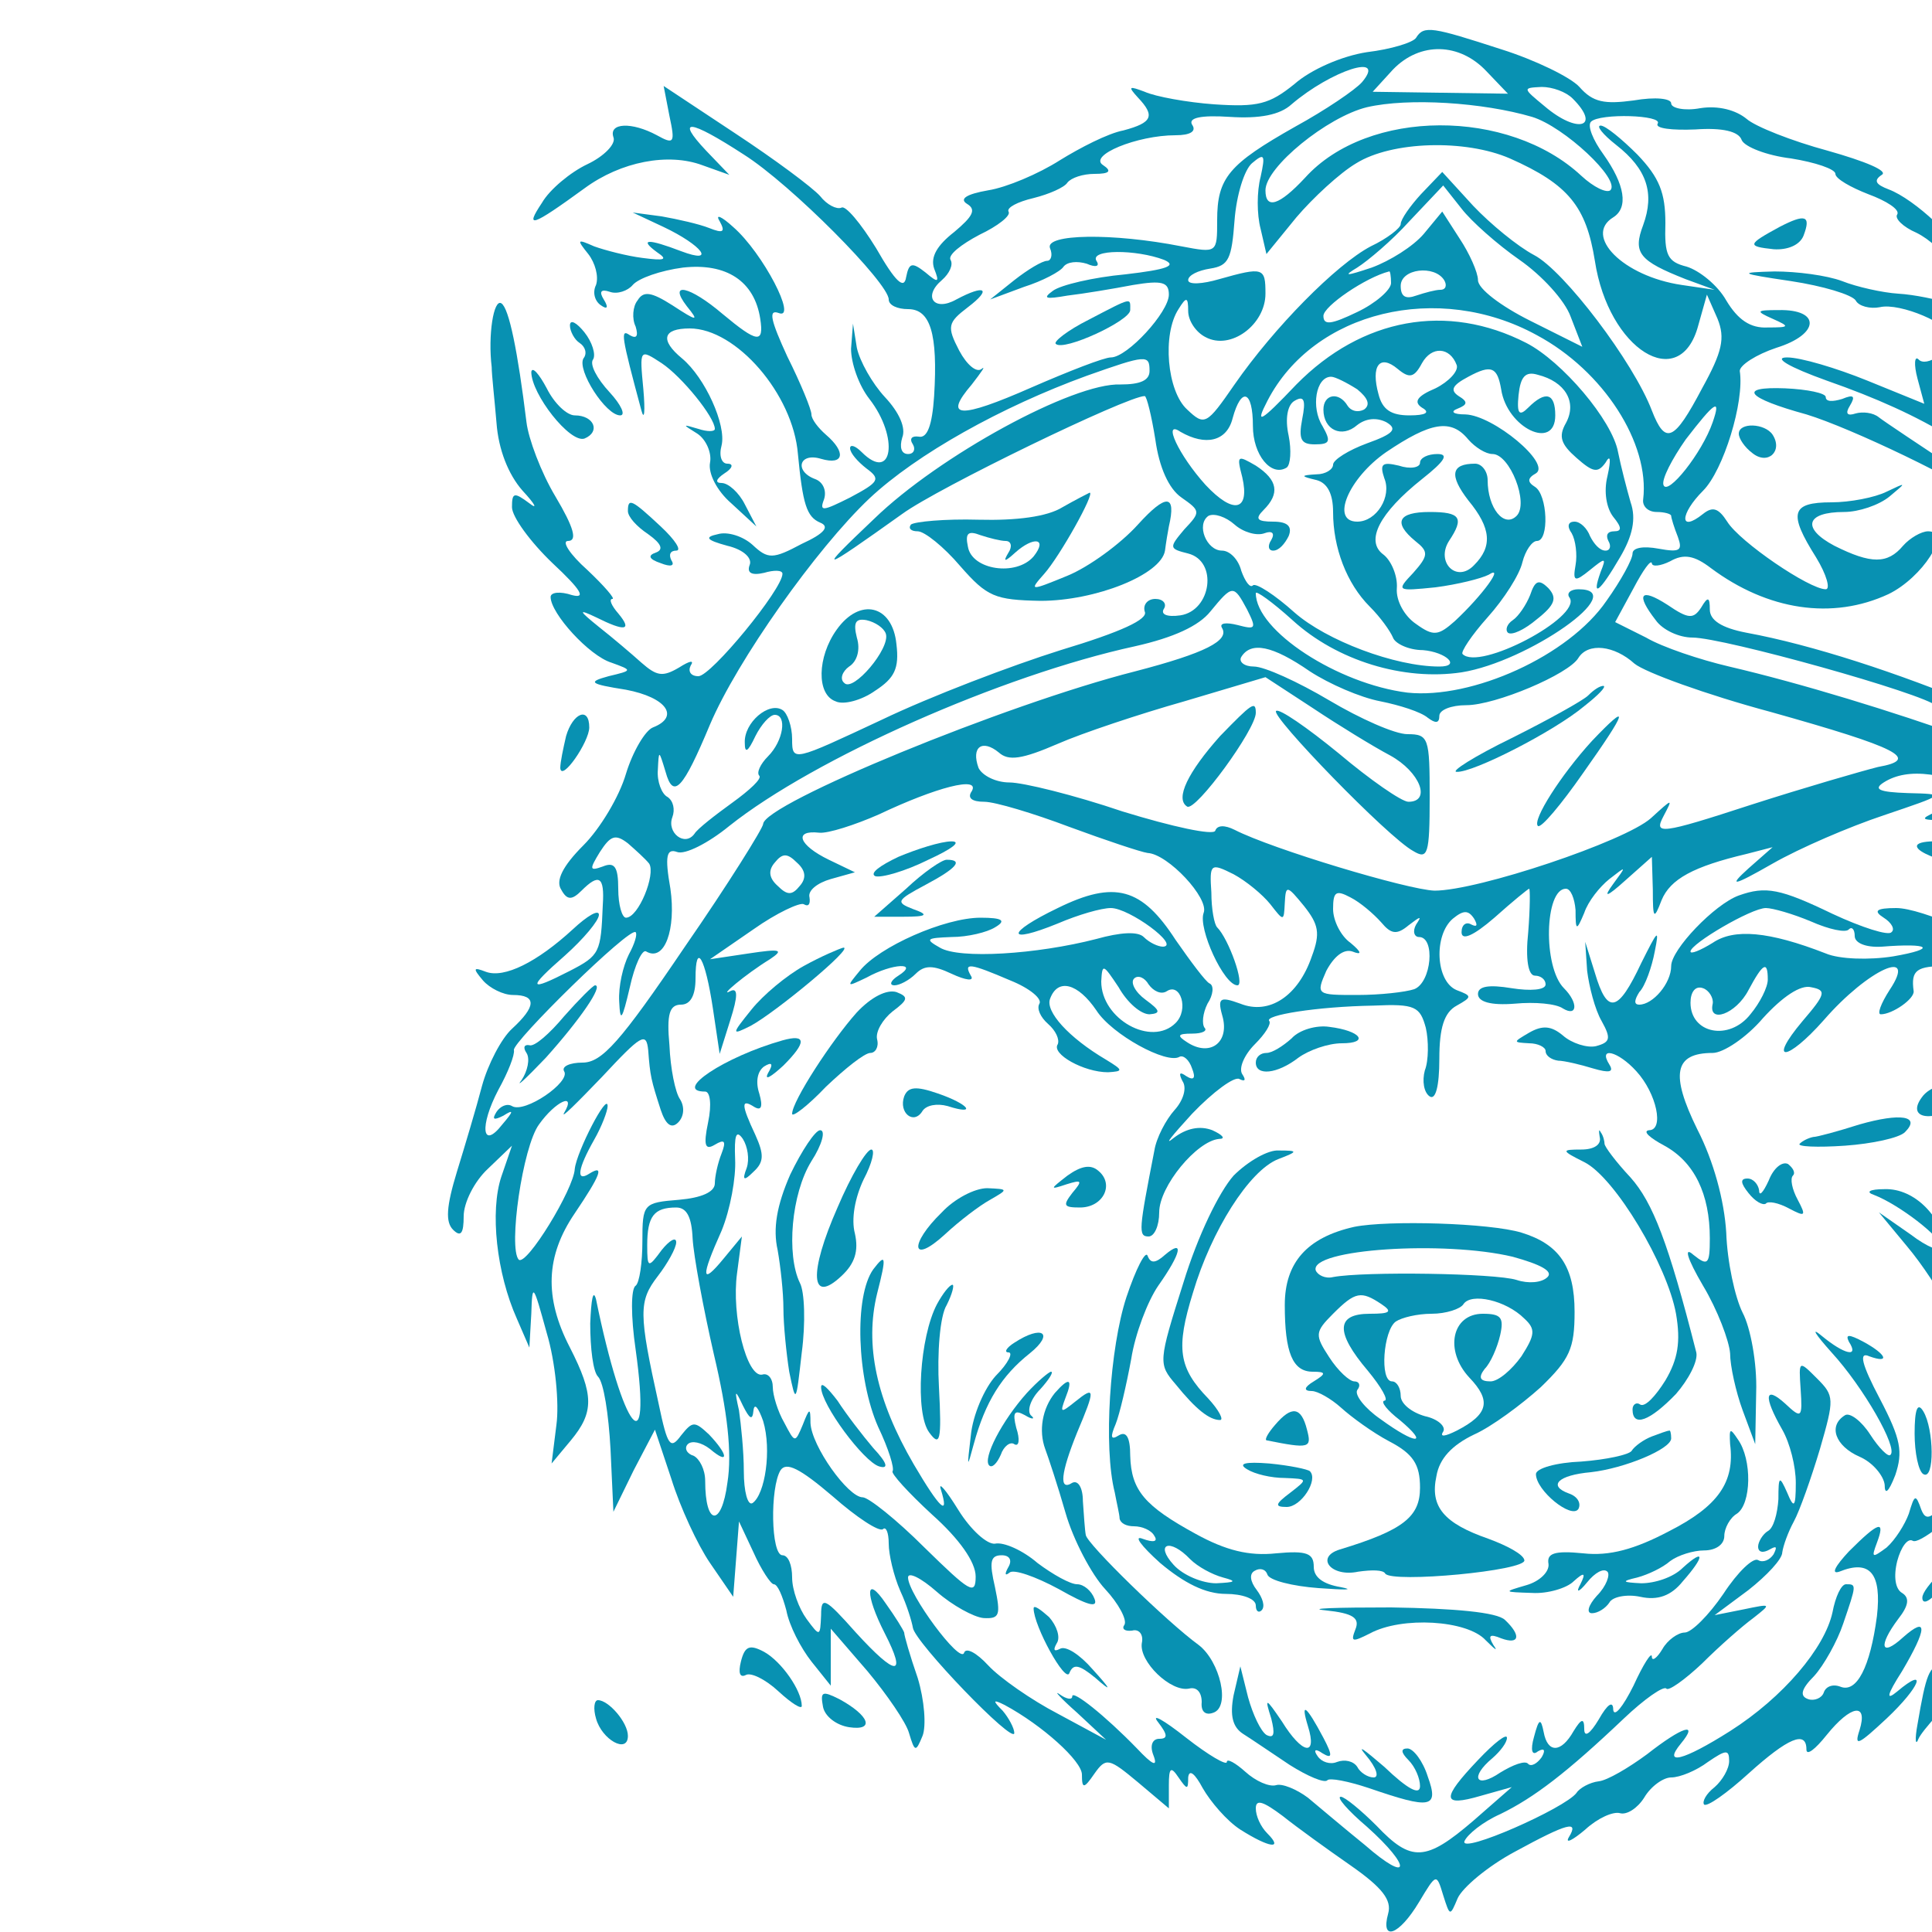  <svg
      version="1.0"
      xmlns="http://www.w3.org/2000/svg"
      viewBox="0 0 200 200"
     
    >
      <g
        transform="translate(0,200) scale(0.1,-0.1)"
        fill="#0891b2"
        stroke="none"
      >
        <path
          d="M1466 1961 c-3 -5 -26 -12 -51 -15 -26 -4 -58 -18 -75 -33 -26 -21 -38 -24 -83 -21 -28 2 -61 8 -72 13 -16 6 -18 6 -7 -6 18 -19 15 -26 -15 -34 -16 -3 -45 -18 -66 -31 -22 -14 -55 -28 -74 -31 -23 -4 -30 -9 -22 -14 10 -6 6 -13 -13 -29 -18 -14 -25 -26 -21 -38 6 -15 4 -15 -9 -4 -14 11 -17 10 -20 -5 -2 -13 -11 -5 -31 30 -16 26 -32 45 -36 42 -5 -2 -15 3 -22 12 -8 9 -47 38 -88 65 l-74 49 6 -31 c6 -28 5 -30 -13 -20 -26 14 -50 13 -45 -2 3 -7 -10 -20 -27 -28 -17 -8 -39 -26 -47 -40 -18 -27 -11 -25 44 15 38 28 87 37 122 24 l28 -10 -24 25 c-32 34 -18 33 39 -4 49 -31 150 -133 150 -150 0 -6 9 -10 20 -10 23 0 31 -25 27 -90 -2 -30 -7 -44 -16 -42 -7 1 -10 -2 -6 -8 3 -5 1 -10 -5 -10 -7 0 -9 7 -6 17 4 10 -3 26 -18 42 -13 14 -26 37 -29 51 l-4 25 -2 -26 c0 -15 8 -38 19 -52 31 -40 24 -87 -8 -55 -7 7 -12 8 -12 4 0 -5 8 -14 17 -21 15 -11 13 -14 -17 -30 -28 -14 -32 -15 -27 -2 3 9 -1 18 -9 21 -22 8 -17 28 6 21 24 -7 26 7 5 25 -8 7 -15 16 -15 21 0 5 -11 32 -25 60 -17 37 -20 49 -9 45 20 -8 -16 62 -47 89 -12 11 -19 14 -14 6 6 -11 4 -13 -11 -7 -10 4 -32 9 -49 12 l-30 4 32 -15 c40 -19 55 -39 18 -25 -34 13 -44 13 -25 -1 12 -8 8 -9 -15 -6 -16 2 -39 8 -50 12 -18 8 -18 7 -6 -8 7 -9 11 -23 8 -32 -4 -8 -1 -17 5 -21 7 -5 8 -2 3 6 -5 8 -3 11 6 8 8 -3 19 1 24 7 6 7 29 15 52 18 45 5 74 -14 80 -53 4 -26 -3 -25 -39 5 -34 29 -57 34 -37 8 13 -16 11 -16 -15 1 -22 14 -30 15 -36 5 -5 -6 -6 -19 -2 -27 3 -10 1 -13 -6 -9 -10 7 -9 0 12 -78 3 -11 4 -1 2 22 -4 42 -4 42 19 27 21 -14 55 -56 55 -68 0 -3 -8 -3 -17 0 -17 5 -17 5 -1 -5 9 -6 15 -20 13 -30 -2 -11 7 -29 22 -42 l26 -24 -12 23 c-6 12 -17 22 -24 22 -7 0 -6 4 3 10 8 5 10 10 3 10 -6 0 -9 8 -6 19 5 21 -17 70 -41 90 -23 19 -20 31 8 31 48 0 107 -68 112 -130 5 -52 9 -65 23 -71 10 -4 5 -11 -19 -22 -30 -16 -35 -16 -51 -1 -10 9 -26 14 -36 11 -14 -3 -12 -6 10 -12 17 -4 26 -13 23 -20 -3 -8 2 -11 15 -8 10 3 19 3 19 -1 0 -16 -74 -106 -87 -106 -8 0 -11 5 -8 11 4 6 -1 5 -12 -2 -17 -10 -23 -9 -39 5 -10 9 -30 26 -44 37 -21 17 -22 19 -3 10 30 -15 38 -14 23 4 -7 8 -10 15 -6 15 3 0 -8 13 -26 30 -18 16 -27 30 -20 30 10 0 6 14 -13 46 -15 25 -28 60 -30 77 -9 73 -18 118 -26 123 -8 5 -14 -33 -10 -66 0 -8 3 -34 5 -58 2 -27 12 -53 27 -70 13 -14 16 -20 7 -13 -16 12 -18 11 -18 -4 0 -10 19 -36 42 -58 30 -28 35 -37 20 -33 -12 4 -22 3 -22 -2 0 -17 40 -61 63 -68 22 -8 22 -8 -3 -14 -22 -6 -20 -8 18 -14 42 -8 56 -28 28 -39 -8 -3 -21 -25 -28 -48 -7 -24 -27 -57 -44 -74 -22 -22 -29 -37 -23 -46 6 -11 11 -11 21 -1 18 18 24 15 22 -15 -2 -49 -3 -52 -34 -68 -43 -22 -45 -19 -5 16 19 17 35 36 35 42 0 6 -12 -1 -27 -15 -37 -34 -71 -51 -90 -44 -13 5 -14 4 -3 -9 7 -8 21 -15 31 -15 25 0 24 -12 -1 -35 -11 -10 -25 -37 -31 -59 -6 -23 -18 -63 -26 -89 -11 -36 -12 -52 -4 -60 8 -8 11 -4 11 14 0 14 11 36 25 49 l25 24 -11 -32 c-12 -36 -5 -100 16 -147 l13 -30 2 35 c1 33 2 31 16 -20 9 -30 13 -73 10 -95 l-5 -40 20 24 c24 29 24 47 -1 96 -27 52 -25 95 5 139 27 40 31 51 15 41 -14 -9 -12 5 5 35 8 14 14 30 14 35 0 15 -32 -47 -34 -65 -1 -21 -50 -101 -58 -94 -11 12 4 117 21 140 17 24 39 34 26 12 -4 -7 13 10 39 37 41 44 46 47 48 28 2 -27 3 -31 13 -62 5 -15 11 -20 18 -13 6 6 7 16 2 24 -5 7 -10 32 -11 56 -3 32 0 42 12 42 10 0 15 10 15 27 0 39 10 22 18 -31 l7 -47 11 35 c8 25 8 34 0 30 -13 -7 15 17 41 33 15 10 11 11 -22 6 l-40 -6 45 31 c24 17 48 28 52 26 5 -3 7 0 6 7 -2 7 8 15 22 19 l25 7 -27 13 c-31 15 -37 31 -10 28 9 -1 37 8 62 19 59 28 105 40 96 24 -5 -7 0 -11 13 -11 11 0 51 -12 88 -26 38 -14 74 -26 81 -27 21 -1 64 -47 58 -62 -6 -16 21 -75 35 -75 8 0 -9 48 -21 60 -3 3 -6 19 -6 36 -2 30 -1 31 23 19 13 -7 30 -21 38 -31 14 -18 14 -18 15 1 1 19 2 19 20 -3 15 -19 17 -28 8 -52 -14 -41 -44 -61 -74 -49 -22 8 -24 6 -18 -15 6 -26 -14 -40 -37 -25 -11 7 -10 9 5 9 11 0 16 3 13 6 -3 4 -2 15 3 25 6 9 7 19 2 21 -4 2 -19 22 -35 45 -35 54 -63 62 -122 33 -54 -26 -54 -38 0 -16 21 9 45 16 55 16 19 0 72 -39 54 -40 -5 0 -14 4 -20 10 -6 6 -24 5 -49 -2 -62 -16 -142 -21 -162 -9 -16 9 -14 10 12 11 17 0 37 5 45 10 12 7 8 10 -15 10 -37 0 -105 -30 -125 -55 -14 -17 -14 -17 7 -7 27 15 55 16 33 2 -8 -5 -10 -10 -4 -10 5 0 15 5 22 12 9 9 18 9 37 0 15 -7 24 -8 20 -2 -8 14 -1 13 41 -5 20 -8 33 -19 30 -24 -3 -5 1 -14 9 -21 8 -7 12 -16 10 -21 -7 -10 27 -29 52 -29 16 1 16 2 -2 13 -39 23 -63 50 -58 63 8 22 29 16 48 -12 16 -25 73 -56 86 -48 4 2 10 -3 13 -12 4 -10 2 -13 -6 -8 -7 5 -8 3 -4 -5 5 -7 1 -20 -8 -30 -9 -10 -19 -29 -21 -42 -16 -82 -17 -89 -6 -89 6 0 11 11 11 25 0 27 39 74 62 76 7 0 4 4 -7 9 -13 5 -27 2 -40 -8 -11 -9 -2 2 19 25 22 23 44 39 49 36 6 -3 7 -1 3 5 -4 6 2 20 13 31 11 11 17 21 15 24 -6 6 49 15 108 16 43 2 48 -1 54 -23 3 -13 3 -34 -1 -44 -3 -11 -1 -23 5 -27 6 -4 10 10 10 39 0 32 5 48 18 55 16 9 16 10 0 16 -22 9 -24 57 -4 74 11 9 16 9 22 0 4 -7 3 -9 -3 -6 -5 3 -10 0 -10 -8 0 -9 12 -4 34 15 19 17 35 30 36 30 1 0 1 -20 -1 -45 -3 -28 0 -45 7 -45 6 0 11 -4 11 -9 0 -6 -16 -7 -35 -4 -24 4 -35 2 -35 -6 0 -8 13 -12 38 -10 21 2 43 0 50 -5 15 -9 16 6 1 21 -22 22 -20 103 2 103 5 0 9 -10 10 -22 0 -22 1 -22 9 -3 4 12 16 27 26 35 18 14 18 14 4 -5 -11 -15 -7 -14 13 4 l27 24 1 -34 c0 -30 1 -32 9 -11 9 22 33 35 88 48 l27 7 -25 -22 c-21 -19 -17 -19 25 5 28 16 79 38 115 50 65 22 65 22 25 23 -30 1 -36 4 -25 11 25 16 64 11 119 -16 38 -19 49 -29 39 -35 -9 -6 -5 -9 13 -9 30 0 82 -37 73 -51 -9 -16 36 -79 57 -79 10 0 19 5 19 11 0 5 5 7 11 3 8 -5 8 -9 -1 -14 -7 -4 -9 -13 -5 -20 6 -9 9 -9 15 0 5 8 10 3 14 -15 9 -35 -5 -55 -17 -24 -6 15 -11 19 -14 11 -6 -16 25 -52 44 -52 12 0 19 -30 13 -55 -1 -5 -3 -19 -4 -30 0 -11 -10 -23 -21 -27 -18 -5 -17 -6 5 -8 l25 -2 -25 -8 c-23 -7 -23 -8 -3 -9 14 -1 23 -9 26 -23 3 -13 5 -2 4 24 0 26 1 50 4 53 3 3 18 -30 32 -74 28 -82 29 -140 2 -205 -19 -44 -28 -16 -26 82 2 111 -9 101 -14 -13 -2 -48 -8 -92 -14 -98 -8 -8 -11 -6 -11 6 0 9 -5 17 -11 17 -8 0 -8 4 -2 12 6 7 10 40 11 73 l0 60 -13 -75 c-10 -48 -11 -78 -5 -84 14 -14 12 -46 -4 -75 -12 -22 -13 -20 -19 30 -4 35 -1 86 10 142 15 77 15 89 3 98 -12 7 -12 11 -2 17 10 7 10 21 -2 75 -13 67 -10 81 14 52 15 -19 30 -10 30 18 0 20 0 20 -15 1 -12 -16 -14 -16 -15 -3 0 9 -7 22 -15 29 -9 7 -15 29 -15 51 0 30 -4 39 -17 39 -13 0 -14 -3 -5 -12 14 -14 16 -48 3 -48 -10 0 -25 29 -23 45 1 10 -98 59 -105 51 -2 -2 8 -11 23 -21 15 -9 52 -42 82 -73 40 -39 49 -54 34 -50 -12 4 -22 5 -22 3 0 -1 7 -22 15 -45 19 -53 19 -75 0 -35 -26 57 -17 -10 10 -77 30 -74 31 -84 5 -40 -21 35 -38 45 -20 12 7 -14 8 -26 1 -38 -9 -15 -10 -13 -11 9 0 15 -9 37 -21 50 -19 23 -20 23 -10 2 14 -28 14 -89 -1 -152 -15 -65 -33 -72 -44 -18 l-8 42 -5 -60 c-3 -34 -14 -73 -24 -88 -21 -33 -32 -36 -16 -4 11 21 11 21 -17 -3 -66 -56 -94 -84 -94 -94 0 -6 5 -5 12 2 17 17 28 15 22 -5 -4 -13 -1 -12 11 4 25 33 103 94 102 80 -1 -30 4 -47 13 -47 6 0 10 18 10 41 0 28 -4 38 -12 33 -7 -4 -8 -3 -4 5 4 6 11 9 16 6 5 -3 17 11 26 32 l18 38 9 -63 c7 -45 7 -66 -1 -74 -8 -8 -10 -1 -7 28 l5 39 -12 -32 c-7 -17 -16 -35 -20 -39 -5 -4 -8 -15 -8 -25 0 -9 -16 -26 -35 -38 l-35 -20 0 22 c-1 21 -1 21 -11 3 -9 -14 -13 -15 -19 -5 -6 9 -10 6 -15 -13 -4 -15 -16 -35 -28 -45 -11 -10 -17 -12 -12 -4 5 9 3 12 -5 9 -13 -4 -16 -10 -25 -63 -3 -16 -2 -23 1 -15 8 18 104 112 104 102 0 -4 -10 -23 -21 -42 l-21 -35 21 19 c11 11 21 24 21 30 1 12 70 59 70 47 0 -4 -7 -16 -15 -27 -8 -10 -15 -23 -15 -28 0 -18 50 37 87 95 40 63 52 69 34 18 l-11 -32 21 19 c34 30 69 91 69 119 0 14 5 25 10 25 6 0 10 -6 10 -12 0 -7 11 -26 25 -43 l25 -30 -5 45 c-3 25 -2 59 3 75 l9 30 21 -45 c12 -25 21 -40 22 -34 0 6 -7 26 -16 44 -15 30 -15 35 0 66 9 19 16 45 16 57 0 34 19 -1 21 -38 1 -28 2 -27 11 10 5 22 8 71 6 108 -4 68 -3 69 14 47 10 -12 18 -36 18 -54 1 -25 2 -28 11 -14 17 31 -21 201 -53 236 l-21 22 29 1 c26 0 27 1 9 11 -11 5 -34 29 -51 52 l-31 43 31 12 31 13 -33 8 c-44 10 -76 42 -92 91 -8 23 -20 43 -27 46 -25 10 -13 21 32 27 48 8 71 26 33 26 -22 1 -22 1 5 18 28 17 35 32 16 32 -6 0 7 21 31 46 28 30 40 52 37 64 -3 11 1 24 9 31 7 6 14 21 13 33 0 11 3 44 7 72 4 31 2 59 -5 70 -9 17 -10 15 -11 -14 0 -18 -3 -31 -7 -29 -5 3 -8 -12 -7 -33 0 -22 -3 -37 -7 -34 -4 2 -13 -6 -20 -18 -11 -21 -11 -22 4 -9 24 19 21 3 -9 -53 -23 -43 -24 -48 -8 -42 11 4 -5 -18 -35 -48 -45 -46 -50 -54 -30 -50 15 3 10 -2 -15 -15 -24 -12 -33 -21 -25 -24 8 -3 1 -6 -16 -6 -25 -1 -43 12 -107 81 -43 45 -78 86 -78 90 0 4 15 8 33 8 23 0 28 3 18 9 -8 5 -28 7 -46 4 -21 -3 -35 0 -44 11 -11 14 -11 16 3 16 17 0 32 42 21 61 -5 7 -12 0 -21 -20 -7 -17 -17 -31 -23 -31 -19 0 -22 20 -7 42 23 32 20 45 -4 17 l-19 -24 -1 23 c0 13 -4 20 -10 17 -13 -8 -13 -5 2 36 6 19 20 40 30 47 10 7 18 21 19 30 0 13 2 13 6 3 4 -10 9 -8 20 10 l14 24 -7 -25 c-4 -19 0 -16 21 15 25 38 71 78 140 121 31 20 29 9 -4 -29 -14 -17 -13 -17 13 -7 40 15 95 2 135 -31 19 -16 37 -26 40 -24 7 8 -31 46 -62 61 -15 8 -25 19 -22 24 8 13 -22 13 -47 -1 -19 -10 -19 -9 -13 20 4 17 4 31 1 31 -8 0 -97 -60 -142 -97 -22 -18 -44 -30 -47 -26 -4 3 -7 1 -7 -6 0 -7 -6 -11 -12 -8 -7 2 -21 -9 -30 -25 -18 -29 -48 -38 -48 -15 0 16 -48 61 -75 71 -13 5 -16 9 -7 15 7 4 -17 14 -56 25 -37 10 -75 25 -84 33 -11 9 -29 14 -48 11 -16 -3 -30 0 -30 5 0 5 -16 7 -39 3 -30 -4 -42 -2 -56 14 -9 10 -46 28 -81 39 -71 23 -80 25 -88 12z m73 -35 l22 -23 -70 1 -70 1 21 23 c28 29 69 28 97 -2z m-129 -11 c-7 -8 -38 -29 -69 -46 -69 -39 -81 -53 -81 -97 0 -34 0 -34 -37 -27 -71 14 -142 13 -136 -2 3 -7 1 -13 -3 -13 -5 0 -20 -9 -34 -20 l-25 -20 35 13 c19 6 38 16 41 21 4 5 14 6 24 3 9 -4 14 -3 10 3 -7 12 41 12 70 1 14 -6 3 -10 -40 -15 -33 -3 -67 -11 -75 -17 -11 -8 -8 -9 15 -5 17 2 47 7 68 11 30 5 37 3 37 -10 0 -18 -43 -65 -60 -65 -7 0 -43 -14 -82 -31 -75 -33 -92 -32 -62 3 10 13 15 20 10 16 -5 -4 -15 4 -23 19 -13 25 -12 29 9 45 25 19 18 24 -12 8 -23 -13 -35 3 -15 20 8 7 12 16 9 21 -3 5 11 16 30 26 19 9 33 20 30 24 -2 4 9 10 26 14 16 4 32 11 35 16 4 5 16 9 28 9 16 0 18 3 9 9 -16 10 35 31 75 31 15 0 22 4 17 11 -4 7 9 10 39 8 31 -2 52 2 64 13 41 35 99 54 73 23z m218 -17 c30 -30 5 -37 -29 -8 -23 19 -23 19 -3 20 11 0 25 -5 32 -12z m-42 -19 c33 -10 92 -65 81 -76 -4 -3 -17 3 -30 15 -75 70 -221 70 -286 -2 -27 -29 -41 -33 -41 -13 0 24 64 76 105 86 43 10 120 5 171 -10z m130 -7 c-3 -5 15 -7 39 -6 28 2 45 -2 48 -11 3 -7 26 -16 51 -19 25 -4 46 -11 46 -16 0 -5 16 -14 34 -21 19 -7 33 -16 30 -21 -3 -4 6 -13 20 -19 14 -7 28 -20 31 -31 4 -10 11 -18 16 -18 5 0 9 -7 9 -16 0 -11 -6 -13 -22 -8 -13 4 -36 9 -53 10 -16 1 -43 7 -58 13 -16 6 -47 10 -70 10 -38 -1 -37 -2 17 -10 33 -5 63 -14 67 -20 3 -6 15 -9 25 -7 21 5 74 -18 74 -31 0 -14 -26 -32 -34 -23 -4 4 -5 -5 -1 -20 l7 -26 -59 24 c-32 13 -69 24 -83 24 -15 0 2 -10 41 -24 103 -36 166 -75 225 -139 60 -65 154 -194 154 -211 0 -6 -17 16 -38 49 -21 33 -53 73 -71 88 -18 15 -29 27 -25 27 17 0 -37 47 -106 91 -41 27 -80 53 -85 57 -6 5 -17 6 -24 4 -9 -3 -11 0 -6 8 6 10 4 12 -8 7 -10 -3 -17 -3 -17 2 0 4 -19 8 -42 9 -50 2 -40 -10 22 -27 46 -14 161 -69 194 -94 18 -13 18 -15 -12 -28 -37 -16 -39 -21 -47 -91 -4 -42 -3 -48 5 -29 6 13 11 34 12 46 1 13 15 31 30 41 15 11 28 25 28 32 0 6 4 12 8 12 12 0 43 -35 37 -41 -2 -3 12 -21 32 -40 20 -19 54 -61 75 -94 21 -33 38 -55 38 -50 0 6 6 1 12 -9 8 -15 8 -21 0 -24 -15 -5 -16 -39 -1 -48 7 -4 9 2 7 14 -2 12 1 21 6 21 5 -1 12 5 16 11 5 9 9 9 14 1 4 -6 2 -11 -3 -11 -6 0 -11 -13 -11 -30 0 -38 -12 -38 -59 0 -86 68 -307 160 -443 185 -26 5 -38 13 -38 24 0 13 -2 14 -9 2 -8 -12 -13 -12 -35 3 -28 18 -33 11 -12 -16 7 -10 24 -18 38 -18 32 0 240 -58 253 -71 5 -5 17 -9 27 -9 18 0 121 -48 166 -78 20 -13 21 -17 8 -24 -15 -8 -56 5 -56 18 0 3 5 2 10 -1 6 -3 10 -4 10 -1 0 19 -230 101 -380 136 -30 7 -69 20 -86 30 l-32 16 19 35 c10 19 18 30 19 26 0 -4 9 -3 19 2 14 8 25 6 42 -7 59 -44 126 -54 184 -27 35 17 66 65 41 65 -7 0 -19 -7 -26 -15 -16 -19 -33 -19 -71 0 -34 18 -30 35 10 35 15 0 36 7 47 16 18 15 18 15 -3 5 -12 -6 -38 -11 -57 -11 -42 0 -45 -11 -16 -57 11 -18 15 -33 10 -33 -17 0 -89 49 -102 70 -9 14 -15 16 -25 8 -25 -20 -24 0 0 24 21 21 43 92 38 124 0 6 17 17 38 24 45 14 46 40 2 39 -23 0 -24 -1 -6 -9 18 -8 18 -9 -5 -9 -18 -1 -31 8 -43 28 -9 16 -28 31 -41 35 -20 5 -23 12 -22 45 0 31 -6 47 -29 71 -16 16 -33 30 -38 30 -5 0 2 -9 16 -20 32 -25 40 -50 28 -83 -11 -29 -4 -37 44 -56 l30 -11 -34 5 c-61 9 -102 51 -71 70 16 10 12 34 -10 65 -11 15 -17 30 -13 34 9 9 75 7 69 -2z m-153 -36 c61 -27 79 -50 88 -106 14 -92 88 -138 107 -67 l9 32 11 -25 c8 -20 5 -34 -16 -72 -29 -55 -38 -59 -52 -23 -19 50 -91 145 -122 161 -17 9 -45 32 -63 51 l-32 35 -22 -23 c-11 -12 -21 -26 -21 -31 0 -4 -14 -15 -31 -23 -36 -19 -100 -84 -141 -143 -29 -42 -31 -43 -49 -26 -21 19 -26 78 -9 104 8 13 10 13 10 -2 0 -10 8 -22 18 -27 26 -14 62 13 62 45 0 27 -2 28 -48 15 -17 -5 -32 -6 -32 -1 0 5 10 10 23 12 19 3 22 10 25 50 2 26 10 52 18 59 13 11 14 9 9 -14 -4 -15 -4 -39 0 -54 l6 -26 31 38 c17 20 45 46 62 56 37 23 113 25 159 5z m10 -105 c23 -16 47 -42 53 -59 l12 -31 -54 27 c-30 15 -54 33 -54 42 0 8 -9 28 -19 43 l-18 28 -19 -23 c-11 -13 -35 -28 -54 -35 -27 -9 -30 -9 -15 0 11 7 36 28 54 48 l35 37 19 -24 c10 -13 37 -37 60 -53z m-133 -24 c0 -7 -16 -21 -35 -30 -27 -13 -35 -14 -35 -4 0 10 44 40 68 46 1 1 2 -5 2 -12z m55 3 c3 -5 2 -10 -4 -10 -5 0 -16 -3 -25 -6 -11 -4 -16 -1 -16 10 0 18 35 22 45 6z m96 -57 c69 -37 117 -112 110 -170 -1 -7 5 -13 14 -13 8 0 15 -2 15 -4 0 -2 3 -12 7 -22 5 -14 2 -16 -20 -12 -16 3 -27 1 -27 -5 0 -6 -12 -28 -27 -49 -39 -57 -139 -102 -206 -95 -72 9 -157 64 -157 103 0 3 17 -9 38 -28 46 -42 115 -63 175 -54 69 11 176 86 121 86 -8 0 -13 -4 -9 -9 12 -20 -94 -76 -111 -58 -2 2 9 19 26 38 17 19 33 44 36 57 3 12 10 22 15 22 13 0 11 48 -2 56 -8 5 -8 9 1 14 16 10 -44 60 -73 61 -13 0 -16 3 -8 6 10 4 11 7 1 13 -9 6 -7 11 10 20 24 13 30 10 34 -13 6 -40 56 -64 56 -27 0 23 -10 26 -28 8 -9 -9 -12 -7 -10 13 2 19 7 25 20 21 28 -7 41 -28 29 -50 -8 -14 -5 -22 11 -36 17 -15 22 -16 30 -5 5 9 6 4 2 -14 -4 -16 -1 -33 6 -42 9 -11 9 -15 1 -15 -7 0 -9 -4 -6 -10 3 -5 2 -10 -3 -10 -6 0 -12 7 -16 15 -3 8 -10 15 -16 15 -7 0 -8 -5 -3 -12 4 -7 6 -22 4 -33 -3 -17 -1 -18 15 -5 16 13 17 13 11 -2 -10 -28 -1 -21 20 15 13 22 17 40 11 57 -4 14 -10 37 -13 52 -6 33 -58 94 -95 113 -82 42 -170 26 -238 -43 -38 -40 -43 -42 -30 -17 48 93 177 124 279 68z m-83 -31 c2 -6 -8 -17 -22 -24 -19 -8 -23 -14 -14 -20 9 -5 4 -8 -13 -8 -19 0 -28 6 -32 22 -8 29 1 42 20 26 12 -10 17 -9 25 6 10 18 29 17 36 -2z m-318 -6 c0 -10 -10 -14 -30 -14 -49 2 -188 -74 -255 -139 -60 -57 -58 -57 29 5 37 27 233 122 251 122 2 0 7 -20 11 -45 4 -29 14 -51 27 -60 20 -14 20 -15 3 -33 -16 -19 -16 -20 4 -25 31 -8 24 -59 -8 -64 -14 -2 -21 1 -17 7 3 5 -1 10 -9 10 -8 0 -13 -6 -11 -13 4 -8 -24 -21 -87 -40 -51 -16 -135 -48 -185 -72 -92 -43 -93 -44 -93 -20 0 13 -5 27 -10 30 -14 9 -40 -13 -39 -34 0 -11 3 -10 11 7 6 12 15 22 20 22 13 0 9 -27 -7 -43 -8 -8 -12 -17 -9 -20 3 -3 -10 -15 -28 -28 -18 -13 -36 -27 -39 -32 -10 -14 -29 1 -23 17 3 8 1 17 -5 21 -6 3 -11 16 -10 28 1 21 1 21 8 -2 8 -29 18 -18 46 49 28 66 110 182 165 234 49 46 137 95 225 127 62 22 65 22 65 5z m215 -19 c11 -9 14 -16 7 -21 -6 -3 -13 -2 -17 4 -9 15 -25 12 -25 -4 0 -21 19 -30 35 -16 9 7 20 8 30 3 12 -7 8 -12 -20 -22 -19 -7 -35 -17 -35 -22 0 -5 -8 -10 -17 -10 -17 -1 -17 -2 0 -6 11 -3 17 -14 17 -33 0 -37 14 -74 38 -98 11 -11 21 -25 24 -32 2 -6 16 -13 31 -13 24 -2 40 -17 17 -17 -46 0 -117 27 -150 56 -20 18 -40 31 -43 28 -3 -3 -8 4 -12 15 -3 12 -12 21 -20 21 -16 0 -27 27 -14 36 6 3 18 -1 27 -9 9 -8 23 -12 31 -9 8 3 11 0 7 -7 -4 -6 -3 -11 2 -11 6 0 12 7 16 15 4 10 -1 15 -16 15 -17 0 -19 3 -10 12 17 17 15 31 -8 46 -19 11 -20 11 -14 -12 8 -35 -9 -39 -38 -8 -28 31 -45 68 -26 55 26 -15 48 -10 54 14 9 33 21 29 21 -8 0 -30 19 -53 35 -43 4 3 5 18 2 33 -4 18 -1 32 6 36 10 6 12 1 8 -19 -4 -21 -1 -26 13 -26 16 0 17 3 8 19 -12 19 -7 51 9 51 4 0 16 -6 27 -13z m368 -34 c-11 -32 -47 -77 -51 -65 -2 6 9 27 23 47 30 39 37 44 28 18z m-253 -18 c7 -8 18 -15 25 -15 18 0 38 -51 25 -64 -13 -13 -30 8 -30 37 0 9 -6 17 -13 17 -25 0 -27 -12 -7 -38 24 -29 25 -48 6 -67 -18 -19 -40 3 -26 25 16 24 12 30 -20 30 -33 0 -38 -11 -15 -30 14 -11 14 -15 -2 -33 -18 -19 -17 -19 23 -15 23 3 47 9 55 13 17 11 -6 -21 -35 -48 -17 -15 -22 -16 -40 -3 -12 8 -21 24 -20 37 1 13 -6 29 -14 35 -19 14 -4 43 40 78 24 19 28 26 16 26 -10 0 -18 -4 -18 -9 0 -5 -10 -7 -22 -3 -17 4 -20 2 -15 -13 8 -19 -8 -45 -28 -45 -28 0 -9 45 30 72 46 31 67 35 85 13z m-229 -176 c10 -20 9 -21 -10 -16 -12 3 -19 2 -16 -3 8 -13 -17 -26 -90 -45 -134 -34 -384 -137 -385 -158 0 -4 -36 -62 -81 -127 -67 -99 -86 -120 -106 -120 -13 0 -22 -4 -19 -9 7 -11 -41 -44 -54 -36 -5 3 -12 0 -16 -6 -5 -8 -3 -9 7 -4 11 7 11 5 -1 -9 -21 -27 -24 -2 -4 36 10 18 17 36 16 41 -2 8 120 128 126 122 2 -2 -1 -12 -7 -23 -6 -12 -11 -33 -10 -49 1 -22 3 -19 11 15 5 23 13 40 17 37 19 -11 31 23 25 65 -6 34 -4 42 7 38 8 -3 32 9 54 27 88 70 282 156 420 186 40 9 66 21 78 36 23 28 24 28 38 2z m65 -64 c20 -13 52 -27 73 -31 20 -4 42 -11 49 -17 8 -6 12 -6 12 2 0 6 12 11 28 11 30 0 106 32 116 49 10 16 37 13 58 -6 11 -9 74 -32 141 -50 132 -37 156 -49 111 -57 -16 -4 -75 -21 -131 -39 -95 -31 -101 -31 -91 -12 10 19 10 19 -13 -2 -27 -24 -179 -75 -224 -75 -28 1 -168 43 -207 63 -10 5 -18 5 -20 -1 -2 -5 -44 4 -96 20 -50 17 -103 30 -117 30 -14 0 -28 7 -32 15 -8 22 4 30 21 16 10 -9 24 -7 61 9 25 11 85 31 131 44 l84 25 49 -32 c27 -18 63 -40 80 -49 31 -17 43 -48 19 -48 -7 0 -40 23 -72 50 -33 27 -62 47 -65 44 -6 -5 116 -131 142 -145 15 -9 17 -4 17 56 0 61 -1 65 -23 65 -13 0 -49 16 -81 35 -32 19 -67 35 -78 35 -10 0 -16 5 -13 10 10 16 32 12 71 -15z m938 -187 c12 12 26 -22 20 -49 -3 -17 1 -32 11 -43 9 -9 13 -16 10 -16 -4 0 0 -12 10 -26 28 -43 11 -36 -29 11 -20 25 -41 43 -46 40 -5 -3 -12 0 -16 6 -4 8 -3 9 4 5 7 -4 12 -1 12 9 0 11 -5 15 -15 12 -8 -4 -17 -1 -21 5 -5 7 -2 8 6 3 8 -5 11 -3 8 6 -3 8 -10 13 -16 12 -6 -2 -9 3 -6 11 3 8 0 17 -7 22 -8 5 -10 3 -4 -7 6 -11 5 -12 -5 -2 -11 10 -11 15 0 28 11 14 16 13 45 -9 18 -14 36 -22 39 -18z m120 -16 c-19 -5 -54 17 -54 33 0 11 8 9 34 -8 18 -12 27 -23 20 -25z m-1742 4 c7 -11 -11 -56 -24 -56 -4 0 -8 13 -8 30 0 23 -4 28 -16 23 -14 -5 -14 -3 -3 15 11 17 16 19 29 9 8 -7 18 -16 22 -21z m1688 -16 c-10 -6 8 -27 38 -45 12 -6 12 -3 2 16 -13 24 -13 24 9 5 11 -11 28 -32 35 -48 14 -27 14 -27 -6 -17 -19 11 -19 9 3 -21 53 -71 50 -72 -16 -10 l-69 65 60 -65 c33 -36 66 -75 72 -87 15 -27 33 -73 28 -73 -1 0 -19 24 -39 53 -21 30 -49 64 -65 78 l-27 24 21 -25 c36 -43 35 -49 -3 -28 -31 17 -38 27 -39 52 -2 51 -10 84 -23 100 -8 9 -10 23 -6 33 5 10 7 23 6 28 -1 6 6 1 14 -9 10 -13 11 -22 5 -26z m-1532 -7 c-8 -10 -13 -10 -23 0 -9 8 -10 16 -3 24 8 10 13 10 23 0 9 -8 10 -16 3 -24z m602 -38 c10 -12 16 -13 28 -3 13 10 14 10 8 1 -4 -7 -2 -13 3 -13 17 0 13 -47 -5 -54 -9 -3 -35 -6 -59 -6 -42 0 -43 0 -32 25 8 15 18 23 27 20 10 -4 10 -1 -2 9 -10 7 -18 23 -18 35 0 18 3 20 18 12 10 -5 24 -17 32 -26z m-240 -95 c12 1 11 4 -4 15 -11 8 -16 18 -12 22 4 4 11 1 15 -6 5 -7 13 -11 19 -7 14 9 23 -19 9 -33 -25 -25 -77 4 -77 43 1 19 2 18 18 -6 9 -16 23 -28 32 -28z m1211 -70 c38 -37 58 -64 53 -71 -4 -8 -3 -9 4 -5 9 5 12 -8 12 -46 l0 -53 -20 25 c-13 17 -15 27 -7 32 15 9 -26 96 -48 105 -29 11 -27 -6 4 -44 43 -53 40 -73 -6 -32 -26 22 -38 42 -39 61 -1 15 -7 35 -15 44 -16 20 -21 44 -8 44 5 0 37 -27 70 -60z m2 -113 c4 3 14 -11 23 -32 16 -39 13 -90 -8 -128 -14 -28 -21 -14 -7 16 7 15 8 34 4 44 -25 56 -41 112 -30 103 7 -5 15 -7 18 -3z m-153 -167 c-7 -13 -8 -47 -4 -95 4 -41 4 -75 1 -75 -8 0 -31 110 -30 141 1 34 36 91 41 67 2 -10 -2 -26 -8 -38z"
          fill="#0891b2"></path>
        <path
          d="M1127 1669 c-22 -11 -37 -23 -34 -25 8 -8 77 24 77 35 0 13 3 14 -43 -10z"
          fill="#0891b2"></path>
        <path
          d="M1842 1765 c-33 -18 -34 -20 -6 -23 14 -1 27 4 31 14 8 21 2 23 -25 9z"
          fill="#0891b2"></path>
        <path
          d="M1800 1551 c0 -5 6 -14 14 -20 16 -13 32 2 21 19 -8 12 -35 13 -35 1z"
          fill="#0891b2"></path>
        <path
          d="M2081 1367 c-17 -17 -13 -51 10 -76 37 -39 69 -14 55 43 -7 28 -49 49 -65 33z m32 -22 c-3 -9 3 -25 12 -35 10 -11 13 -20 7 -20 -13 0 -42 39 -42 57 0 7 7 13 15 13 9 0 12 -6 8 -15z"
          fill="#0891b2"></path>
        <path
          d="M2176 1254 c-9 -24 31 -65 43 -45 12 18 -2 55 -21 59 -9 2 -18 -5 -22 -14z"
          fill="#0891b2"></path>
        <path
          d="M1584 1384 c-4 -10 -12 -22 -18 -26 -6 -4 -8 -10 -5 -13 4 -3 17 3 30 14 19 15 21 22 12 32 -10 10 -14 8 -19 -7z"
          fill="#0891b2"></path>
        <path
          d="M1100 1475 c-16 -10 -48 -14 -87 -13 -35 1 -66 -2 -70 -5 -3 -4 0 -7 7 -7 7 0 27 -16 44 -36 28 -32 36 -35 83 -36 57 0 125 27 129 52 1 8 3 20 4 25 8 34 -3 34 -32 2 -18 -20 -51 -44 -73 -53 -39 -16 -40 -16 -24 2 16 18 53 84 47 84 -2 -1 -14 -7 -28 -15z m-59 -35 c6 0 7 -6 3 -12 -6 -10 -4 -10 7 0 19 17 34 15 19 -4 -18 -21 -64 -14 -68 10 -3 14 0 17 13 12 9 -3 21 -6 26 -6z"
          fill="#0891b2"></path>
        <path
          d="M866 1348 c-20 -28 -21 -67 -1 -74 8 -4 27 1 41 11 20 13 25 23 22 48 -4 41 -38 49 -62 15z m51 -4 c5 -15 -34 -61 -43 -51 -5 4 -2 12 5 17 8 5 12 17 8 30 -4 16 -1 20 10 18 9 -2 18 -8 20 -14z"
          fill="#0891b2"></path>
        <path
          d="M584 948 c-15 -18 -31 -32 -36 -30 -5 1 -7 -2 -3 -8 4 -6 1 -19 -5 -28 -7 -9 4 1 25 23 35 39 60 75 51 75 -2 0 -17 -15 -32 -32z"
          fill="#0891b2"></path>
        <path
          d="M1644 1280 c-5 -5 -41 -25 -79 -44 -39 -19 -64 -35 -57 -35 17 -1 101 42 132 68 14 11 23 20 20 21 -4 0 -10 -4 -16 -10z"
          fill="#0891b2"></path>
        <path
          d="M1263 1238 c-33 -37 -47 -65 -34 -73 9 -5 71 80 71 97 0 13 -4 10 -37 -24z"
          fill="#0891b2"></path>
        <path
          d="M1648 1233 c-32 -35 -62 -82 -56 -88 3 -3 24 22 47 55 46 65 49 75 9 33z"
          fill="#0891b2"></path>
        <path
          d="M2239 1763 c-13 -14 -17 -23 -9 -19 13 7 13 6 0 -6 -23 -20 -47 -53 -32 -44 20 12 14 -9 -26 -88 -22 -42 -37 -76 -35 -76 2 0 13 5 24 10 11 6 19 7 19 1 0 -5 -8 -12 -17 -15 -15 -6 -15 -8 -3 -16 26 -17 32 -11 27 23 -9 57 50 127 108 127 14 0 25 -2 25 -5 0 -3 -16 -28 -35 -57 -27 -39 -33 -54 -24 -64 9 -11 8 -14 -1 -14 -8 0 -11 -3 -7 -6 3 -3 14 -1 24 5 13 7 14 10 4 11 -11 0 -9 4 5 15 16 13 16 14 2 9 -25 -9 -22 0 13 41 41 46 52 45 44 -6 -4 -24 -3 -39 2 -36 5 3 10 22 11 43 2 20 5 41 8 46 3 4 -1 8 -9 8 -10 0 -13 7 -10 21 5 20 4 20 -18 9 l-24 -13 20 23 20 23 -22 -12 c-12 -6 -25 -16 -28 -21 -3 -6 -11 -10 -17 -10 -7 0 -6 6 2 15 21 25 3 17 -34 -16 l-35 -30 9 33 c6 18 19 41 31 51 24 19 44 23 33 6 -5 -8 -2 -9 11 -2 26 15 65 -7 72 -40 4 -22 8 -25 19 -16 17 14 18 33 2 22 -7 -4 -5 5 5 20 21 32 22 44 2 27 -8 -6 -20 -10 -27 -8 -8 3 -1 11 17 21 37 20 25 23 -13 3 -25 -13 -82 -19 -82 -9 0 2 16 11 36 19 20 8 34 17 31 20 -4 4 -44 -8 -102 -31 -20 -8 -20 -8 -1 13 27 32 14 27 -15 -5z"
          fill="#0891b2"></path>
        <path
          d="M2468 1724 c-5 -4 -8 -21 -8 -38 0 -21 3 -27 11 -19 6 6 9 23 7 38 -2 15 -6 23 -10 19z"
          fill="#0891b2"></path>
        <path
          d="M590 1663 c0 -6 5 -15 10 -18 6 -4 8 -11 4 -16 -7 -12 23 -59 38 -59 6 0 1 11 -11 24 -13 14 -21 29 -17 34 3 5 -1 18 -9 28 -8 10 -15 14 -15 7z"
          fill="#0891b2"></path>
        <path
          d="M2393 1612 c-13 -15 -23 -31 -23 -37 1 -13 50 43 50 56 0 13 -3 12 -27 -19z"
          fill="#0891b2"></path>
        <path
          d="M2417 1594 c-16 -19 -39 -40 -52 -46 -14 -6 -22 -19 -22 -34 0 -20 2 -22 14 -13 10 9 11 14 3 19 -7 4 -2 13 14 24 14 9 26 12 26 6 0 -22 30 -8 49 24 29 46 26 54 -5 17 -14 -17 -31 -31 -37 -30 -8 0 -8 2 1 6 10 4 48 63 40 63 -2 0 -16 -16 -31 -36z"
          fill="#0891b2"></path>
        <path
          d="M550 1615 c0 -23 40 -74 55 -69 17 7 10 24 -10 24 -8 0 -21 12 -29 28 -8 15 -15 23 -16 17z"
          fill="#0891b2"></path>
        <path
          d="M650 1471 c0 -6 9 -16 21 -24 14 -10 16 -16 8 -19 -9 -3 -7 -7 5 -11 10 -4 15 -3 11 3 -3 6 -1 10 5 10 6 0 -1 11 -16 25 -30 28 -34 30 -34 16z"
          fill="#0891b2"></path>
        <path
          d="M2180 1445 c0 -2 9 -9 19 -15 14 -7 29 -6 53 5 32 14 32 14 6 15 -14 0 -28 -6 -31 -12 -4 -10 -7 -10 -18 0 -13 12 -29 16 -29 7z"
          fill="#0891b2"></path>
        <path
          d="M2315 1389 c3 -4 1 -10 -5 -14 -14 -8 -13 -25 2 -25 6 0 8 3 4 7 -3 4 6 12 21 18 l28 12 -27 5 c-15 3 -25 2 -23 -3z"
          fill="#0891b2"></path>
        <path
          d="M586 1238 c-3 -13 -6 -27 -6 -33 1 -15 30 27 30 42 0 22 -17 15 -24 -9z"
          fill="#0891b2"></path>
        <path
          d="M2005 1160 c-18 -8 -17 -9 8 -9 16 -1 37 -6 48 -11 10 -6 19 -7 19 -2 0 7 -45 34 -53 31 -1 0 -11 -4 -22 -9z"
          fill="#0891b2"></path>
        <path
          d="M930 1113 c-19 -9 -30 -17 -24 -20 6 -2 31 5 55 17 24 11 35 19 24 19 -11 0 -36 -8 -55 -16z"
          fill="#0891b2"></path>
        <path
          d="M1986 1121 c6 -6 28 -14 50 -17 73 -10 85 -15 124 -50 22 -20 40 -32 40 -28 0 15 -49 63 -81 80 -39 20 -149 32 -133 15z"
          fill="#0891b2"></path>
        <path
          d="M938 1080 l-33 -29 30 0 c25 0 27 2 10 8 -18 7 -17 9 13 25 32 17 40 26 22 26 -5 0 -24 -13 -42 -30z"
          fill="#0891b2"></path>
        <path
          d="M1800 1073 c-25 -9 -70 -56 -70 -73 0 -18 -19 -40 -33 -40 -6 0 -5 5 0 13 6 6 13 26 16 42 5 25 3 22 -14 -12 -24 -51 -35 -54 -48 -10 l-10 32 2 -30 c2 -16 8 -40 15 -52 10 -18 9 -22 -6 -26 -9 -2 -25 3 -34 11 -12 10 -21 11 -35 3 -17 -10 -17 -10 0 -11 9 0 17 -4 17 -8 0 -5 6 -9 13 -10 6 0 23 -4 36 -8 17 -5 22 -4 17 4 -12 19 9 14 28 -7 21 -23 29 -61 13 -61 -7 -1 1 -8 16 -16 31 -17 47 -50 47 -96 0 -27 -2 -29 -17 -17 -10 9 -7 -3 10 -32 15 -25 27 -57 28 -70 0 -13 6 -40 13 -59 l13 -35 1 54 c1 30 -6 67 -14 82 -8 16 -16 53 -17 83 -2 33 -13 74 -30 107 -28 57 -24 79 16 79 11 0 35 16 52 36 20 22 39 35 50 32 16 -3 15 -7 -9 -35 -37 -44 -16 -42 22 1 46 53 98 76 68 31 -9 -14 -13 -25 -9 -25 12 0 35 16 34 24 -3 22 3 26 35 26 20 0 51 -9 68 -19 38 -24 71 -13 34 11 -53 35 -129 68 -155 68 -21 0 -24 -3 -13 -10 8 -5 12 -12 8 -15 -3 -4 -31 5 -61 19 -54 26 -69 29 -97 19z m75 -27 c18 -8 36 -12 39 -8 3 3 6 0 6 -7 0 -7 11 -12 28 -11 50 4 58 -2 12 -10 -25 -4 -56 -3 -70 3 -59 23 -95 26 -117 11 -13 -8 -23 -12 -23 -9 0 8 63 45 78 45 7 0 28 -6 47 -14z m-45 -60 c0 -8 -8 -24 -18 -36 -22 -28 -62 -20 -62 12 0 11 5 18 13 15 6 -2 11 -10 10 -16 -5 -21 24 -11 37 14 15 28 20 31 20 11z"
          fill="#0891b2"></path>
        <path
          d="M832 1000 c-18 -10 -42 -30 -54 -45 -21 -26 -21 -27 -1 -17 26 14 108 82 96 81 -4 -1 -23 -9 -41 -19z"
          fill="#0891b2"></path>
        <path
          d="M887 952 c-26 -29 -67 -92 -67 -105 0 -4 16 8 35 28 20 19 40 35 46 35 5 0 9 6 7 14 -2 8 6 21 16 29 16 12 17 15 4 20 -10 3 -26 -5 -41 -21z"
          fill="#0891b2"></path>
        <path
          d="M2053 944 c-12 -13 -22 -28 -22 -31 0 -4 -8 -10 -18 -14 -12 -5 -8 -7 14 -6 27 2 32 5 27 21 -7 20 -3 19 51 -18 l30 -20 -18 20 c-9 12 -15 23 -13 25 3 2 -3 14 -12 26 l-17 22 -22 -25z"
          fill="#0891b2"></path>
        <path
          d="M1337 925 c-9 -8 -20 -15 -26 -15 -6 0 -11 -4 -11 -10 0 -14 22 -12 44 5 11 8 31 15 45 15 29 0 20 13 -13 17 -13 2 -31 -3 -39 -12z"
          fill="#0891b2"></path>
        <path
          d="M810 923 c-60 -17 -114 -53 -80 -53 5 0 7 -13 3 -32 -5 -24 -3 -29 7 -23 10 6 12 4 7 -9 -4 -10 -7 -24 -7 -31 0 -9 -14 -15 -37 -17 -37 -3 -38 -4 -38 -43 0 -22 -3 -43 -7 -46 -5 -3 -5 -32 0 -66 17 -122 -13 -85 -41 52 -3 11 -5 0 -6 -25 0 -26 3 -50 8 -55 6 -6 11 -39 13 -75 l3 -65 21 43 22 42 17 -51 c9 -29 27 -68 40 -87 l24 -35 3 39 3 39 15 -32 c8 -18 18 -33 21 -33 4 0 9 -12 13 -27 3 -16 15 -39 26 -53 l20 -25 0 29 0 30 38 -44 c20 -24 40 -53 43 -64 6 -20 7 -20 14 -3 4 10 2 37 -5 60 -8 23 -14 44 -14 47 -1 3 -9 16 -19 30 -21 31 -22 10 -1 -31 23 -45 12 -45 -30 1 -32 36 -36 38 -36 18 -1 -22 -1 -23 -15 -4 -8 11 -15 30 -15 43 0 13 -4 23 -10 23 -12 0 -13 70 -2 88 6 9 20 2 54 -27 25 -22 48 -37 52 -34 3 3 6 -3 6 -15 0 -11 5 -33 12 -49 7 -15 12 -32 13 -38 2 -15 105 -122 105 -109 0 5 -6 16 -12 23 -11 11 -10 12 2 6 39 -21 80 -58 80 -72 0 -15 2 -15 13 1 12 17 15 16 45 -9 l32 -27 0 24 c0 18 2 20 10 8 9 -13 10 -13 10 0 1 9 7 4 15 -11 8 -14 25 -34 39 -43 30 -19 45 -21 28 -4 -7 7 -12 18 -12 26 0 10 8 7 28 -8 15 -12 47 -35 70 -51 33 -23 43 -36 39 -50 -8 -29 11 -23 32 12 18 30 18 30 25 7 7 -22 7 -22 15 -3 5 11 31 33 59 48 55 30 67 33 56 15 -4 -7 4 -3 17 8 13 12 29 19 36 17 7 -2 18 5 25 16 7 12 20 21 28 21 9 0 26 7 38 16 19 13 22 13 22 1 0 -8 -7 -20 -15 -27 -9 -7 -13 -15 -11 -18 3 -3 24 12 46 32 41 37 60 45 60 25 0 -7 9 0 21 15 25 31 43 34 34 5 -6 -18 -1 -15 28 12 35 33 43 55 11 28 -12 -10 -11 -4 5 21 26 44 27 58 1 35 -23 -21 -26 -9 -5 19 11 14 12 22 4 27 -7 4 -9 17 -5 33 4 15 11 24 16 21 13 -8 136 110 143 137 5 19 5 19 -14 2 -19 -17 -19 -16 -13 32 3 27 7 57 9 66 3 16 -33 64 -41 55 -2 -2 1 -18 7 -36 19 -55 7 -120 -36 -185 -32 -47 -40 -54 -46 -39 -6 17 -7 16 -13 -4 -4 -11 -14 -27 -23 -35 -15 -11 -16 -11 -10 5 9 24 2 22 -29 -9 -14 -15 -19 -24 -10 -21 32 13 44 -2 39 -46 -7 -53 -21 -80 -38 -73 -8 3 -15 0 -17 -6 -2 -6 -10 -9 -16 -7 -9 3 -8 10 6 24 10 11 24 36 30 54 14 41 14 41 3 41 -5 0 -11 -13 -14 -29 -8 -37 -51 -88 -106 -123 -49 -31 -70 -36 -51 -13 19 23 2 18 -35 -11 -19 -14 -41 -27 -50 -28 -9 -1 -20 -7 -23 -12 -12 -16 -121 -64 -116 -50 3 7 19 20 37 28 35 17 69 43 128 99 21 20 41 34 44 31 2 -3 19 9 37 26 18 18 42 39 53 47 19 15 19 15 -10 9 l-30 -6 35 26 c19 15 35 32 35 39 1 7 6 21 12 32 6 11 18 45 27 75 15 52 15 55 -3 73 -19 19 -19 19 -17 -11 2 -30 1 -31 -16 -15 -21 19 -23 8 -3 -27 8 -14 14 -38 14 -55 0 -26 -2 -27 -9 -10 -8 18 -9 17 -9 -7 -1 -15 -5 -30 -11 -33 -5 -3 -10 -11 -10 -16 0 -6 5 -7 12 -3 7 4 8 3 4 -5 -4 -6 -11 -9 -16 -6 -5 3 -21 -12 -36 -35 -15 -22 -33 -40 -40 -40 -7 0 -18 -8 -23 -17 -6 -10 -11 -13 -11 -8 0 6 -9 -8 -19 -30 -11 -22 -20 -33 -21 -25 0 10 -6 6 -15 -10 -9 -15 -15 -19 -15 -10 0 12 -3 11 -11 -2 -13 -23 -27 -23 -31 -1 -3 15 -5 14 -10 -5 -4 -14 -2 -20 4 -15 7 4 8 1 4 -6 -5 -7 -11 -10 -14 -7 -3 4 -16 -1 -29 -9 -25 -17 -32 -5 -8 15 8 7 15 16 15 21 0 5 -13 -5 -30 -23 -38 -40 -38 -49 3 -37 l32 9 -40 -35 c-49 -42 -64 -43 -100 -5 -16 16 -33 30 -37 30 -5 0 7 -14 27 -31 47 -42 45 -60 -2 -19 -21 17 -47 39 -59 49 -12 9 -27 15 -33 13 -7 -2 -21 4 -32 14 -10 9 -19 14 -19 10 0 -4 -19 7 -42 25 -24 19 -37 26 -29 16 10 -13 10 -17 1 -17 -7 0 -10 -7 -6 -17 5 -13 -1 -10 -17 7 -33 34 -67 61 -67 54 0 -4 -6 -3 -13 2 -7 5 1 -4 18 -19 l30 -28 -50 27 c-27 14 -60 37 -72 50 -12 13 -23 19 -25 13 -4 -12 -58 61 -58 78 0 6 13 0 30 -15 16 -14 38 -26 48 -27 17 -1 18 3 12 32 -6 26 -5 33 7 33 8 0 11 -5 7 -12 -4 -7 -4 -10 1 -6 4 4 27 -4 51 -17 30 -17 41 -20 37 -10 -3 8 -11 15 -18 15 -7 0 -25 10 -41 22 -15 13 -35 22 -44 20 -8 -1 -25 14 -38 35 -13 21 -21 30 -18 21 9 -29 -1 -20 -28 26 -39 67 -51 124 -38 177 10 39 9 42 -4 25 -20 -28 -17 -113 5 -163 11 -23 17 -43 15 -46 -2 -2 16 -22 41 -45 28 -25 45 -49 45 -64 0 -20 -6 -16 -53 30 -29 29 -58 52 -64 52 -15 0 -53 53 -54 77 0 16 -1 16 -8 -2 -8 -19 -8 -19 -19 2 -7 12 -12 29 -12 37 0 9 -5 15 -11 13 -16 -3 -32 61 -26 105 l5 38 -19 -23 c-23 -28 -24 -20 -2 29 9 22 15 55 14 74 -1 25 1 31 8 21 5 -8 7 -21 4 -30 -5 -13 -3 -14 7 -4 11 10 11 18 2 38 -15 32 -15 38 -1 29 7 -4 9 0 5 14 -4 12 -2 23 5 28 8 5 10 3 4 -7 -4 -8 3 -4 16 8 24 24 24 33 -1 26z m-93 -205 c1 -18 11 -72 22 -120 14 -59 19 -102 14 -133 -6 -46 -23 -45 -23 2 0 12 -6 23 -12 26 -7 2 -10 8 -6 12 4 4 14 2 23 -5 20 -17 19 -6 -1 15 -15 14 -17 14 -29 -1 -11 -15 -14 -11 -23 32 -21 95 -21 107 -1 133 10 13 19 29 19 35 0 6 -7 2 -15 -8 -14 -19 -15 -19 -15 5 0 30 7 39 30 39 11 0 16 -10 17 -32z m63 -178 c1 8 5 3 10 -11 9 -30 2 -76 -11 -85 -5 -3 -9 12 -9 33 0 21 -3 49 -5 63 -5 22 -4 22 4 5 7 -14 10 -16 11 -5z"
          fill="#0891b2"></path>
        <path
          d="M2143 898 c13 -18 28 -40 32 -48 8 -13 7 -13 -8 -1 -25 20 -21 6 13 -41 35 -48 40 -28 9 35 -12 23 -22 44 -21 47 1 8 -30 40 -40 40 -5 0 2 -15 15 -32z"
          fill="#0891b2"></path>
        <path
          d="M936 865 c-6 -17 10 -30 19 -15 4 6 15 8 26 5 31 -10 22 2 -10 13 -23 8 -31 7 -35 -3z"
          fill="#0891b2"></path>
        <path
          d="M1991 866 c-18 -22 4 -29 36 -12 16 8 23 15 16 16 -6 0 -18 2 -26 5 -7 3 -19 -1 -26 -9z"
          fill="#0891b2"></path>
        <path
          d="M1925 836 c-22 -7 -44 -13 -48 -13 -5 -1 -11 -4 -14 -7 -3 -3 18 -4 47 -2 28 2 56 8 62 14 17 17 -5 20 -47 8z"
          fill="#0891b2"></path>
        <path
          d="M1656 823 c2 -8 -6 -13 -19 -13 -21 0 -21 -1 3 -13 32 -16 86 -107 95 -157 5 -29 2 -47 -11 -69 -10 -16 -21 -28 -26 -25 -4 3 -8 0 -8 -5 0 -19 18 -12 45 16 13 15 23 34 21 43 -29 114 -45 155 -68 181 -15 16 -27 32 -27 35 0 2 -1 8 -4 12 -2 4 -2 1 -1 -5z"
          fill="#0891b2"></path>
        <path
          d="M818 784 c-14 -32 -18 -56 -13 -78 3 -17 6 -44 6 -61 0 -16 3 -46 6 -65 7 -34 7 -33 13 20 4 30 3 63 -2 72 -14 29 -9 92 12 126 11 17 15 32 9 32 -5 0 -19 -21 -31 -46z"
          fill="#0891b2"></path>
        <path
          d="M2128 790 c11 -25 22 -52 26 -60 3 -8 4 3 1 24 -2 22 -14 49 -25 60 l-21 21 19 -45z"
          fill="#0891b2"></path>
        <path
          d="M867 750 c-30 -68 -28 -101 4 -71 14 13 18 26 14 44 -4 15 0 37 9 56 9 17 12 31 8 31 -5 0 -21 -27 -35 -60z"
          fill="#0891b2"></path>
        <path
          d="M1277 783 c-15 -17 -37 -62 -52 -111 -26 -82 -26 -84 -8 -105 21 -26 35 -37 46 -37 4 0 -1 10 -12 22 -31 32 -34 52 -16 110 19 64 58 126 88 138 21 8 21 9 1 9 -11 1 -32 -11 -47 -26z"
          fill="#0891b2"></path>
        <path
          d="M1105 783 c-18 -14 -19 -15 -1 -9 16 5 17 4 6 -9 -10 -13 -9 -15 8 -15 24 0 36 24 19 38 -8 7 -18 5 -32 -5z"
          fill="#0891b2"></path>
        <path
          d="M1831 778 c-6 -13 -10 -17 -10 -10 -1 6 -6 12 -12 12 -8 0 -7 -5 1 -15 7 -9 15 -13 18 -11 2 3 13 1 24 -5 17 -9 18 -8 9 9 -6 11 -8 22 -5 25 3 3 0 8 -5 12 -6 3 -15 -4 -20 -17z"
          fill="#0891b2"></path>
        <path
          d="M975 745 c-34 -33 -32 -55 3 -23 15 14 36 30 47 36 19 11 19 11 -3 12 -13 0 -34 -11 -47 -25z"
          fill="#0891b2"></path>
        <path
          d="M1940 763 c26 -10 70 -44 70 -54 0 -6 -15 0 -32 13 l-33 23 29 -35 c16 -19 35 -48 43 -65 l14 -30 -6 30 c-3 17 -7 42 -9 57 -4 38 -34 68 -65 67 -16 0 -20 -3 -11 -6z"
          fill="#0891b2"></path>
        <path
          d="M2070 761 c0 -8 20 -47 45 -89 25 -41 45 -80 45 -88 0 -7 5 -16 10 -19 19 -12 10 46 -15 93 -29 56 -84 123 -85 103z"
          fill="#0891b2"></path>
        <path
          d="M1402 730 c-49 -11 -72 -37 -72 -81 0 -49 8 -69 29 -69 14 0 14 -2 1 -10 -10 -6 -11 -10 -2 -10 6 0 20 -8 30 -17 11 -10 33 -26 50 -35 25 -13 32 -24 32 -48 0 -30 -17 -44 -83 -64 -26 -8 -9 -29 19 -23 14 2 26 2 28 -2 7 -10 147 3 144 14 -1 6 -18 15 -37 22 -46 16 -61 33 -54 65 3 18 16 32 39 43 18 8 49 31 69 49 30 29 35 40 35 78 0 47 -16 70 -55 82 -33 10 -138 13 -173 6z m164 -31 c29 -8 42 -15 36 -21 -6 -6 -20 -7 -32 -3 -22 7 -158 9 -190 3 -8 -2 -16 2 -18 7 -6 22 133 31 204 14z m-136 -49 c12 -8 9 -10 -12 -10 -35 0 -36 -19 -2 -59 14 -17 22 -31 17 -31 -4 -1 3 -10 16 -20 31 -26 17 -26 -20 1 -16 11 -27 25 -24 30 4 5 2 9 -3 9 -5 0 -17 11 -26 25 -15 23 -15 26 4 45 23 23 29 24 50 10z m148 -15 c12 -11 11 -17 -3 -39 -10 -14 -24 -26 -32 -26 -11 0 -13 4 -6 13 6 6 13 22 16 35 4 18 1 22 -18 22 -32 0 -40 -38 -14 -66 23 -24 20 -38 -13 -55 -12 -6 -18 -7 -14 -1 3 5 -5 13 -19 16 -14 4 -25 13 -25 21 0 8 -4 15 -9 15 -13 0 -9 53 4 62 6 4 22 8 37 8 15 0 30 5 33 10 8 12 44 4 63 -15z"
          fill="#0891b2"></path>
        <path
          d="M1166 657 c-17 -52 -24 -155 -12 -202 2 -11 5 -23 5 -27 1 -5 7 -8 15 -8 8 0 18 -4 21 -10 4 -6 -1 -7 -12 -3 -10 4 -2 -7 18 -25 25 -21 47 -32 68 -32 17 0 31 -5 31 -12 0 -6 3 -8 6 -5 4 4 1 13 -5 21 -7 9 -8 17 -2 20 5 3 11 2 13 -4 2 -6 26 -12 53 -14 28 -2 38 -2 23 1 -18 3 -28 10 -28 21 0 14 -7 17 -39 14 -28 -3 -52 3 -83 20 -53 29 -67 45 -68 81 0 19 -4 26 -12 21 -8 -5 -9 -2 -3 12 4 10 11 40 16 67 4 26 17 60 28 76 24 34 27 49 7 32 -10 -9 -15 -9 -18 -1 -2 6 -12 -13 -22 -43z m66 -271 c8 -8 23 -16 34 -19 15 -4 13 -5 -7 -6 -14 0 -34 8 -44 19 -20 22 -4 28 17 6z"
          fill="#0891b2"></path>
        <path
          d="M970 650 c-18 -34 -23 -113 -8 -133 11 -15 13 -9 10 47 -2 35 1 74 8 85 6 12 8 21 6 21 -3 0 -10 -9 -16 -20z"
          fill="#0891b2"></path>
        <path
          d="M1896 600 c33 -36 69 -99 61 -106 -2 -3 -12 7 -21 21 -9 14 -21 23 -26 20 -18 -11 -10 -32 15 -43 14 -6 25 -20 26 -29 0 -11 4 -8 11 10 8 24 6 37 -16 79 -19 36 -22 49 -11 44 22 -8 18 2 -6 15 -15 8 -19 8 -15 0 11 -17 -5 -13 -28 6 -12 10 -7 2 10 -17z"
          fill="#0891b2"></path>
        <path
          d="M1050 610 c-8 -5 -11 -10 -6 -10 5 0 0 -11 -13 -24 -12 -13 -24 -41 -26 -62 -4 -34 -4 -35 3 -9 12 44 29 71 58 94 26 21 13 30 -16 11z"
          fill="#0891b2"></path>
        <path
          d="M2008 544 c2 -41 7 -62 14 -58 12 8 5 101 -8 114 -5 5 -8 -18 -6 -56z"
          fill="#0891b2"></path>
        <path
          d="M1063 558 c-26 -29 -46 -68 -39 -75 3 -3 8 2 12 11 3 9 10 14 14 11 5 -3 6 5 2 17 -4 16 -2 19 9 13 8 -5 11 -4 6 0 -4 5 0 17 10 27 9 10 14 18 11 18 -2 0 -14 -10 -25 -22z"
          fill="#0891b2"></path>
        <path
          d="M850 564 c0 -18 44 -77 60 -82 10 -3 9 3 -6 19 -11 13 -28 35 -37 49 -10 13 -17 20 -17 14z"
          fill="#0891b2"></path>
        <path
          d="M1092 558 c-13 -16 -17 -39 -10 -58 3 -8 13 -38 21 -66 8 -28 27 -64 41 -79 14 -15 23 -32 20 -37 -3 -4 0 -7 8 -6 7 2 12 -4 10 -13 -3 -19 30 -51 49 -47 8 2 13 -4 13 -14 -1 -10 4 -14 12 -11 18 6 7 53 -15 70 -33 24 -116 105 -117 114 -1 5 -2 21 -3 35 0 14 -5 22 -11 19 -14 -9 -12 10 5 52 19 45 19 49 -2 32 -15 -12 -16 -12 -10 4 8 20 4 22 -11 5z"
          fill="#0891b2"></path>
        <path
          d="M1982 516 c0 -20 4 -39 9 -42 12 -7 11 47 0 65 -6 10 -9 2 -9 -23z"
          fill="#0891b2"></path>
        <path
          d="M1320 525 c-7 -8 -11 -15 -9 -16 45 -9 47 -8 42 11 -6 24 -16 25 -33 5z"
          fill="#0891b2"></path>
        <path
          d="M1710 513 c-8 -3 -18 -10 -21 -15 -3 -4 -26 -9 -52 -11 -26 -1 -47 -7 -47 -13 0 -17 37 -47 44 -36 3 6 -1 13 -10 16 -22 8 -11 19 23 22 35 4 83 24 83 35 0 5 -1 9 -2 8 -2 0 -10 -3 -18 -6z"
          fill="#0891b2"></path>
        <path
          d="M1791 505 c5 -39 -12 -64 -63 -90 -36 -19 -62 -26 -89 -23 -30 3 -38 0 -36 -11 1 -8 -9 -18 -23 -22 -24 -7 -24 -7 6 -8 16 -1 36 5 43 12 11 10 13 9 7 -3 -5 -9 -2 -9 7 2 8 10 17 15 21 11 3 -3 -1 -15 -11 -25 -9 -10 -11 -18 -5 -18 6 0 14 5 18 11 3 6 18 9 32 6 18 -4 32 1 44 16 23 26 23 35 0 14 -10 -10 -29 -16 -43 -16 -20 1 -21 2 -4 6 11 3 26 10 34 17 8 6 24 11 35 11 12 0 21 6 21 15 0 8 6 19 13 23 15 10 16 56 1 77 -8 12 -9 12 -8 -5z"
          fill="#0891b2"></path>
        <path
          d="M1291 479 c8 -5 25 -9 39 -9 24 -1 24 -1 6 -15 -16 -12 -17 -15 -4 -15 15 0 33 28 24 37 -2 2 -21 6 -42 8 -25 2 -33 0 -23 -6z"
          fill="#0891b2"></path>
        <path
          d="M2458 464 c-5 -4 -8 -21 -8 -38 0 -21 3 -27 11 -19 6 6 9 23 7 38 -2 15 -6 23 -10 19z"
          fill="#0891b2"></path>
        <path
          d="M1070 335 c0 -18 33 -78 37 -67 4 10 10 9 27 -5 17 -15 17 -13 -3 9 -13 15 -28 25 -34 21 -6 -3 -7 -1 -3 6 4 6 0 18 -8 27 -9 8 -16 13 -16 9z"
          fill="#0891b2"></path>
        <path
          d="M1372 333 c29 -3 36 -8 31 -20 -5 -13 -3 -13 15 -4 33 18 101 14 120 -7 10 -10 13 -12 8 -5 -6 10 -4 12 8 7 19 -7 21 3 4 19 -8 8 -52 12 -118 13 -58 0 -88 -1 -68 -3z"
          fill="#0891b2"></path>
        <path
          d="M767 280 c-3 -12 -1 -17 5 -14 5 3 20 -4 34 -17 13 -12 24 -19 24 -15 0 16 -21 46 -39 56 -15 8 -20 6 -24 -10z"
          fill="#0891b2"></path>
        <path
          d="M1277 245 c-4 -21 -1 -33 10 -40 8 -5 30 -20 48 -32 19 -12 36 -19 39 -16 2 3 22 -1 43 -8 64 -22 73 -21 61 12 -5 16 -15 29 -21 29 -7 0 -7 -4 1 -12 7 -7 12 -19 12 -27 0 -10 -13 -3 -37 20 -21 18 -29 24 -19 12 11 -13 14 -23 8 -23 -6 0 -14 5 -17 11 -4 6 -13 8 -21 5 -7 -3 -16 0 -20 6 -5 7 -2 8 5 3 10 -6 11 -3 1 16 -18 34 -24 38 -16 12 10 -32 -6 -29 -27 5 -17 25 -18 25 -11 3 4 -16 3 -21 -5 -17 -6 4 -14 21 -19 39 l-8 32 -7 -30z"
          fill="#0891b2"></path>
        <path
          d="M852 233 c2 -10 14 -19 27 -21 27 -4 21 12 -10 29 -18 9 -20 8 -17 -8z"
          fill="#0891b2"></path>
        <path
          d="M2269 233 c-34 -41 -41 -53 -31 -53 14 0 72 49 72 61 0 15 -26 10 -41 -8z"
          fill="#0891b2"></path>
        <path
          d="M617 221 c6 -22 33 -37 33 -18 0 14 -20 37 -31 37 -4 0 -5 -9 -2 -19z"
          fill="#0891b2"></path>
      </g>
    </svg>